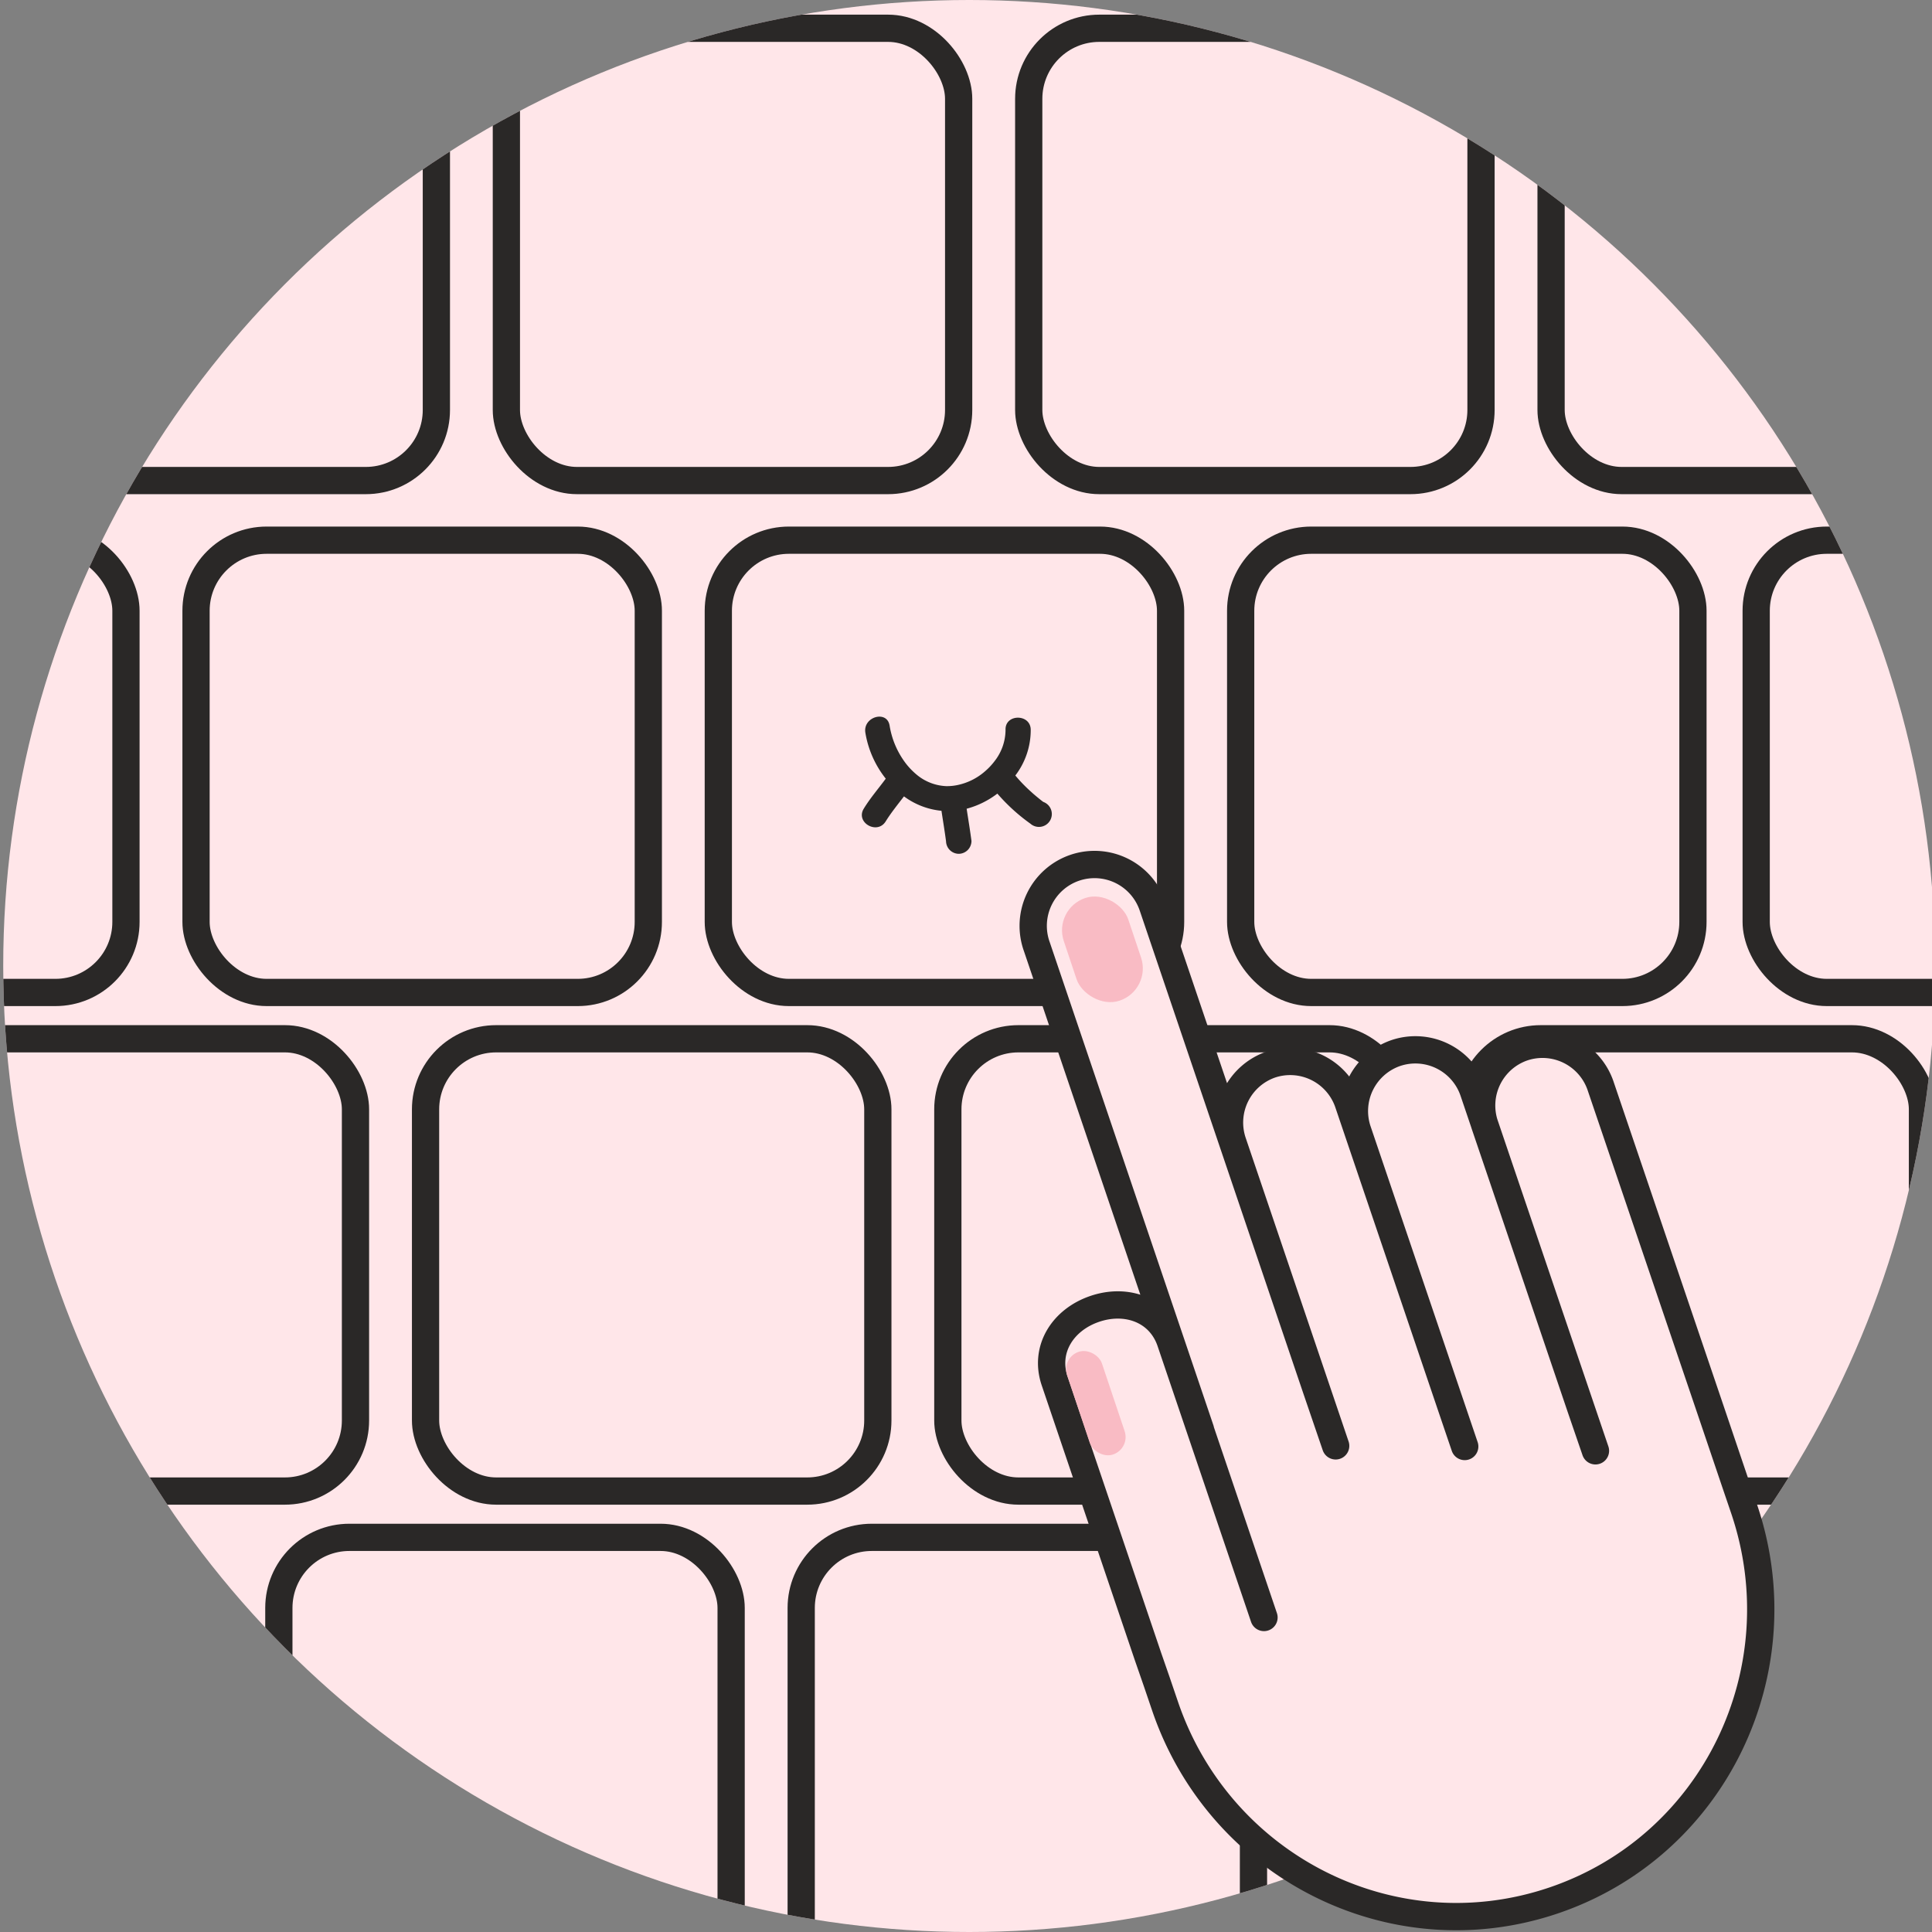 <?xml version="1.0" encoding="UTF-8"?>
<svg xmlns="http://www.w3.org/2000/svg" xmlns:xlink="http://www.w3.org/1999/xlink" id="Layer_1" data-name="Layer 1" viewBox="0 0 300 300">
  <rect x="0" y="0" width="300" height="300" fill="#808080" stroke="none"/>
  <defs>
    <style>.cls-1,.cls-4{fill:none;}.cls-2,.cls-5,.cls-8{fill:#ffe6e9;}.cls-3{clip-path:url(#clip-path);}.cls-4,.cls-5{stroke:#2a2827;}.cls-4,.cls-5,.cls-8{stroke-linecap:round;stroke-linejoin:round;}.cls-4{stroke-width:4.23px;}.cls-5,.cls-8{stroke-width:4.24px;}.cls-6{fill:#f9bbc4;}.cls-7{clip-path:url(#clip-path-2);}.cls-8{stroke:#ff9fa8;}.cls-9{fill:#2a2827;}</style>
    <clipPath id="clip-path">
      <circle class="cls-1" cx="150.5" cy="150" r="150"></circle>
    </clipPath>
    <clipPath id="clip-path-2">
      <circle class="cls-1" cx="464.5" cy="150" r="150"></circle>
    </clipPath>
  </defs>
  <title>flux-icon-pack</title>
  <circle class="cls-2" cx="150.5" cy="150" r="150"></circle>
  <g class="cls-3">
    <rect class="cls-4" x="-2.47" y="4.39" width="70.23" height="70.23" rx="10.96" ry="10.96"></rect>
    <rect class="cls-4" x="78.63" y="4.39" width="70.23" height="70.23" rx="10.96" ry="10.96"></rect>
    <rect class="cls-4" x="159.74" y="4.39" width="70.23" height="70.23" rx="10.96" ry="10.96"></rect>
    <rect class="cls-4" x="240.85" y="4.39" width="70.23" height="70.23" rx="10.96" ry="10.96"></rect>
    <rect class="cls-4" x="-50.67" y="83.88" width="70.23" height="70.23" rx="10.96" ry="10.96"></rect>
    <rect class="cls-4" x="30.44" y="83.88" width="70.23" height="70.23" rx="10.96" ry="10.96"></rect>
    <rect class="cls-4" x="111.54" y="83.88" width="70.23" height="70.23" rx="10.96" ry="10.96"></rect>
    <rect class="cls-4" x="192.65" y="83.88" width="70.23" height="70.23" rx="10.96" ry="10.96"></rect>
    <rect class="cls-4" x="272.7" y="83.88" width="70.23" height="70.23" rx="10.96" ry="10.96"></rect>
    <rect class="cls-4" x="-15.03" y="161.3" width="70.23" height="70.23" rx="10.96" ry="10.96"></rect>
    <rect class="cls-4" x="66.08" y="161.3" width="70.23" height="70.23" rx="10.96" ry="10.96"></rect>
    <rect class="cls-4" x="147.18" y="161.3" width="70.23" height="70.23" rx="10.96" ry="10.96"></rect>
    <rect class="cls-4" x="228.29" y="161.3" width="70.23" height="70.23" rx="10.96" ry="10.96"></rect>
    <rect class="cls-4" x="-37.8" y="238.72" width="70.23" height="70.23" rx="10.96" ry="10.96"></rect>
    <rect class="cls-4" x="43.3" y="238.72" width="70.23" height="70.23" rx="10.96" ry="10.96"></rect>
    <rect class="cls-4" x="124.41" y="238.72" width="70.23" height="70.23" rx="10.96" ry="10.96"></rect>
    <rect class="cls-4" x="205.52" y="238.72" width="70.23" height="70.23" rx="10.96" ry="10.96"></rect>
    <rect class="cls-4" x="285.57" y="238.72" width="70.23" height="70.23" rx="10.96" ry="10.96"></rect>
  </g>
  <path class="cls-5" d="M196.27,251.16l-14.51-42.81c-1.68-4.95-6.82-6.79-11.76-5.11h0c-4.95,1.68-7.91,6.26-6.23,11.21l14.5,42.8,1.33,3.83,1.29,3.79c8.47,25,35.36,38.7,60.36,30.23h0c25-8.48,38.05-35.78,29.58-60.78l-1.29-3.79-3.81-11.26-17.18-50.62a9.53,9.53,0,0,0-12.05-6h0a9.53,9.53,0,0,0-5.95,12l17.19,50.63-2.31-6.73-16.64-49.11a9.53,9.53,0,0,0-12-5.94h0a9.53,9.53,0,0,0-6,12l16.65,49.11-2.09-6.15-16-47.21a9.53,9.53,0,0,0-12-5.95h0a9.53,9.53,0,0,0-5.95,12l16,47.21-3-8.78-25.41-75a9.53,9.53,0,0,0-12.05-6h0A9.53,9.53,0,0,0,161,147l25.41,75"></path>
  <rect class="cls-6" x="165.9" y="139.01" width="10.56" height="16.81" rx="5.28" ry="5.28" transform="translate(-37.97 62.04) rotate(-18.53)"></rect>
  <rect class="cls-6" x="167.31" y="209.47" width="5.71" height="16.81" rx="2.86" ry="2.86" transform="translate(-60.42 65.38) rotate(-18.53)"></rect>
  <g class="cls-7">
    <rect class="cls-8" x="263.33" y="83.88" width="70.23" height="70.23" rx="10.96" ry="10.96"></rect>
    <rect class="cls-8" x="298.97" y="161.3" width="70.23" height="70.23" rx="10.96" ry="10.96"></rect>
    <rect class="cls-8" x="276.2" y="238.72" width="70.23" height="70.23" rx="10.96" ry="10.96"></rect>
  </g>
  <path class="cls-9" d="M137.54,120.91c-1.14,1.55-2.4,3-3.41,4.65-1.33,2.15,2.06,4.11,3.39,2,.85-1.37,1.87-2.62,2.85-3.9a11.64,11.64,0,0,0,5.82,2.24c.24,1.58.5,3.15.71,4.73a2,2,0,0,0,2,1.95,2,2,0,0,0,1.95-2c-.22-1.68-.5-3.36-.75-5a13.64,13.64,0,0,0,4.77-2.35,29.12,29.12,0,0,0,5.13,4.67,2,2,0,1,0,2-3.38l-.2-.15-.23-.18c-.49-.4-1-.81-1.45-1.23a23.6,23.6,0,0,1-2.46-2.54,11.61,11.61,0,0,0,2.39-7.09c0-2.52-4-2.52-3.91,0a7.94,7.94,0,0,1-1.71,4.87,10,10,0,0,1-1.48,1.57,9.38,9.38,0,0,1-4.31,2.14,7.77,7.77,0,0,1-1.52.16l-.21,0a7.65,7.65,0,0,1-4.57-1.78,11.07,11.07,0,0,1-1.68-1.74,13.14,13.14,0,0,1-2.52-5.86c-.38-2.48-4.15-1.41-3.77,1.06A15.51,15.51,0,0,0,137.54,120.91Z"></path>
</svg>
